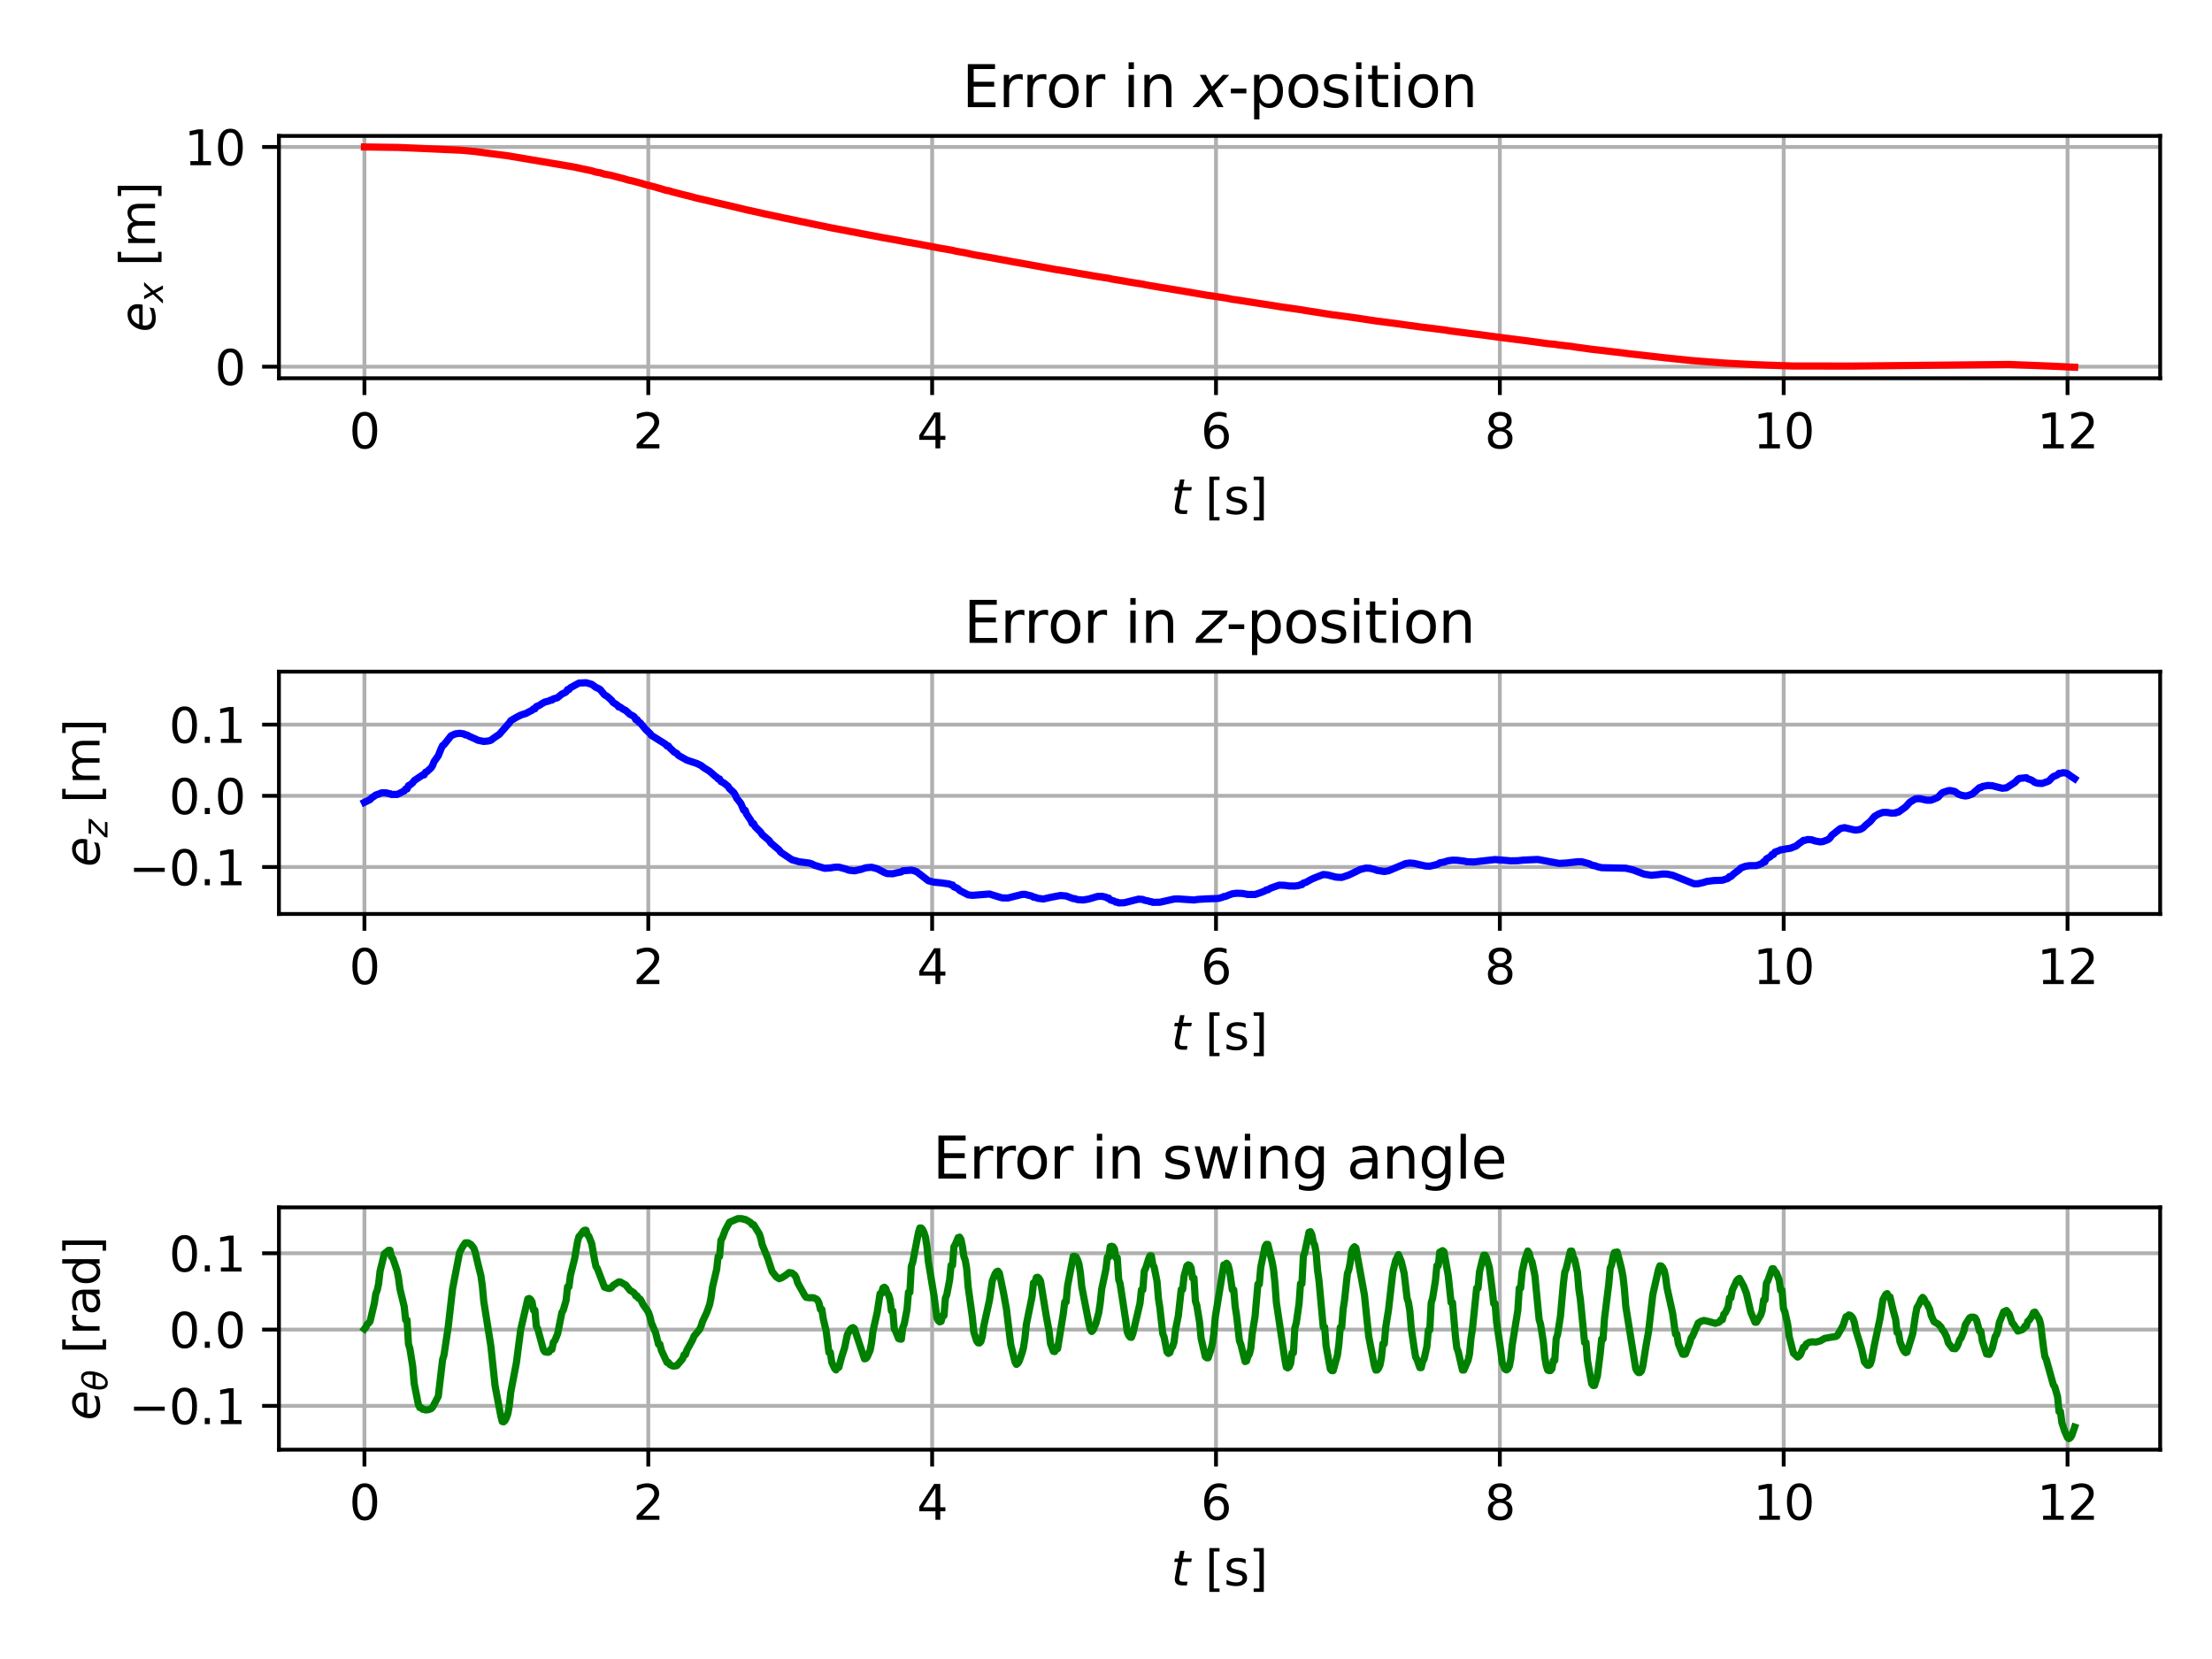 <?xml version="1.0" encoding="utf-8" standalone="no"?>
<!DOCTYPE svg PUBLIC "-//W3C//DTD SVG 1.1//EN"
  "http://www.w3.org/Graphics/SVG/1.1/DTD/svg11.dtd">
<svg xmlns:xlink="http://www.w3.org/1999/xlink" width="460.8pt" height="345.6pt" viewBox="0 0 460.8 345.6" xmlns="http://www.w3.org/2000/svg" version="1.1">
 <defs>
  <style type="text/css">*{stroke-linejoin: round; stroke-linecap: butt}</style>
 </defs>
 <g id="figure_1">
  <g id="patch_1">
   <path d="M 0 345.6 
L 460.8 345.6 
L 460.8 0 
L 0 0 
z
" style="fill: #ffffff"/>
  </g>
  <g id="axes_1">
   <g id="patch_2">
    <path d="M 58.106 78.797 
L 450 78.797 
L 450 28.32 
L 58.106 28.32 
z
" style="fill: #ffffff"/>
   </g>
   <g id="matplotlib.axis_1">
    <g id="xtick_1">
     <g id="line2d_1">
      <path d="M 75.919 78.797 
L 75.919 28.32 
" clip-path="url(#p6d99738587)" style="fill: none; stroke: #b0b0b0; stroke-width: 0.8; stroke-linecap: square"/>
     </g>
     <g id="line2d_2">
      <defs>
       <path id="m05a180c407" d="M 0 0 
L 0 3.5 
" style="stroke: #000000; stroke-width: 0.8"/>
      </defs>
      <g>
       <use xlink:href="#m05a180c407" x="75.919" y="78.797" style="stroke: #000000; stroke-width: 0.8"/>
      </g>
     </g>
     <g id="text_1">
      <!-- 0 -->
      <g transform="translate(72.738 93.396)scale(0.1 -0.1)">
       <defs>
        <path id="DejaVuSans-30" d="M 2034 4250 
Q 1547 4250 1301 3770 
Q 1056 3291 1056 2328 
Q 1056 1369 1301 889 
Q 1547 409 2034 409 
Q 2525 409 2770 889 
Q 3016 1369 3016 2328 
Q 3016 3291 2770 3770 
Q 2525 4250 2034 4250 
z
M 2034 4750 
Q 2819 4750 3233 4129 
Q 3647 3509 3647 2328 
Q 3647 1150 3233 529 
Q 2819 -91 2034 -91 
Q 1250 -91 836 529 
Q 422 1150 422 2328 
Q 422 3509 836 4129 
Q 1250 4750 2034 4750 
z
" transform="scale(0.016)"/>
       </defs>
       <use xlink:href="#DejaVuSans-30"/>
      </g>
     </g>
    </g>
    <g id="xtick_2">
     <g id="line2d_3">
      <path d="M 135.051 78.797 
L 135.051 28.32 
" clip-path="url(#p6d99738587)" style="fill: none; stroke: #b0b0b0; stroke-width: 0.8; stroke-linecap: square"/>
     </g>
     <g id="line2d_4">
      <g>
       <use xlink:href="#m05a180c407" x="135.051" y="78.797" style="stroke: #000000; stroke-width: 0.8"/>
      </g>
     </g>
     <g id="text_2">
      <!-- 2 -->
      <g transform="translate(131.87 93.396)scale(0.1 -0.1)">
       <defs>
        <path id="DejaVuSans-32" d="M 1228 531 
L 3431 531 
L 3431 0 
L 469 0 
L 469 531 
Q 828 903 1448 1529 
Q 2069 2156 2228 2338 
Q 2531 2678 2651 2914 
Q 2772 3150 2772 3378 
Q 2772 3750 2511 3984 
Q 2250 4219 1831 4219 
Q 1534 4219 1204 4116 
Q 875 4013 500 3803 
L 500 4441 
Q 881 4594 1212 4672 
Q 1544 4750 1819 4750 
Q 2544 4750 2975 4387 
Q 3406 4025 3406 3419 
Q 3406 3131 3298 2873 
Q 3191 2616 2906 2266 
Q 2828 2175 2409 1742 
Q 1991 1309 1228 531 
z
" transform="scale(0.016)"/>
       </defs>
       <use xlink:href="#DejaVuSans-32"/>
      </g>
     </g>
    </g>
    <g id="xtick_3">
     <g id="line2d_5">
      <path d="M 194.182 78.797 
L 194.182 28.32 
" clip-path="url(#p6d99738587)" style="fill: none; stroke: #b0b0b0; stroke-width: 0.8; stroke-linecap: square"/>
     </g>
     <g id="line2d_6">
      <g>
       <use xlink:href="#m05a180c407" x="194.182" y="78.797" style="stroke: #000000; stroke-width: 0.8"/>
      </g>
     </g>
     <g id="text_3">
      <!-- 4 -->
      <g transform="translate(191.001 93.396)scale(0.1 -0.1)">
       <defs>
        <path id="DejaVuSans-34" d="M 2419 4116 
L 825 1625 
L 2419 1625 
L 2419 4116 
z
M 2253 4666 
L 3047 4666 
L 3047 1625 
L 3713 1625 
L 3713 1100 
L 3047 1100 
L 3047 0 
L 2419 0 
L 2419 1100 
L 313 1100 
L 313 1709 
L 2253 4666 
z
" transform="scale(0.016)"/>
       </defs>
       <use xlink:href="#DejaVuSans-34"/>
      </g>
     </g>
    </g>
    <g id="xtick_4">
     <g id="line2d_7">
      <path d="M 253.314 78.797 
L 253.314 28.32 
" clip-path="url(#p6d99738587)" style="fill: none; stroke: #b0b0b0; stroke-width: 0.8; stroke-linecap: square"/>
     </g>
     <g id="line2d_8">
      <g>
       <use xlink:href="#m05a180c407" x="253.314" y="78.797" style="stroke: #000000; stroke-width: 0.8"/>
      </g>
     </g>
     <g id="text_4">
      <!-- 6 -->
      <g transform="translate(250.133 93.396)scale(0.1 -0.1)">
       <defs>
        <path id="DejaVuSans-36" d="M 2113 2584 
Q 1688 2584 1439 2293 
Q 1191 2003 1191 1497 
Q 1191 994 1439 701 
Q 1688 409 2113 409 
Q 2538 409 2786 701 
Q 3034 994 3034 1497 
Q 3034 2003 2786 2293 
Q 2538 2584 2113 2584 
z
M 3366 4563 
L 3366 3988 
Q 3128 4100 2886 4159 
Q 2644 4219 2406 4219 
Q 1781 4219 1451 3797 
Q 1122 3375 1075 2522 
Q 1259 2794 1537 2939 
Q 1816 3084 2150 3084 
Q 2853 3084 3261 2657 
Q 3669 2231 3669 1497 
Q 3669 778 3244 343 
Q 2819 -91 2113 -91 
Q 1303 -91 875 529 
Q 447 1150 447 2328 
Q 447 3434 972 4092 
Q 1497 4750 2381 4750 
Q 2619 4750 2861 4703 
Q 3103 4656 3366 4563 
z
" transform="scale(0.016)"/>
       </defs>
       <use xlink:href="#DejaVuSans-36"/>
      </g>
     </g>
    </g>
    <g id="xtick_5">
     <g id="line2d_9">
      <path d="M 312.445 78.797 
L 312.445 28.32 
" clip-path="url(#p6d99738587)" style="fill: none; stroke: #b0b0b0; stroke-width: 0.8; stroke-linecap: square"/>
     </g>
     <g id="line2d_10">
      <g>
       <use xlink:href="#m05a180c407" x="312.445" y="78.797" style="stroke: #000000; stroke-width: 0.8"/>
      </g>
     </g>
     <g id="text_5">
      <!-- 8 -->
      <g transform="translate(309.264 93.396)scale(0.1 -0.1)">
       <defs>
        <path id="DejaVuSans-38" d="M 2034 2216 
Q 1584 2216 1326 1975 
Q 1069 1734 1069 1313 
Q 1069 891 1326 650 
Q 1584 409 2034 409 
Q 2484 409 2743 651 
Q 3003 894 3003 1313 
Q 3003 1734 2745 1975 
Q 2488 2216 2034 2216 
z
M 1403 2484 
Q 997 2584 770 2862 
Q 544 3141 544 3541 
Q 544 4100 942 4425 
Q 1341 4750 2034 4750 
Q 2731 4750 3128 4425 
Q 3525 4100 3525 3541 
Q 3525 3141 3298 2862 
Q 3072 2584 2669 2484 
Q 3125 2378 3379 2068 
Q 3634 1759 3634 1313 
Q 3634 634 3220 271 
Q 2806 -91 2034 -91 
Q 1263 -91 848 271 
Q 434 634 434 1313 
Q 434 1759 690 2068 
Q 947 2378 1403 2484 
z
M 1172 3481 
Q 1172 3119 1398 2916 
Q 1625 2713 2034 2713 
Q 2441 2713 2670 2916 
Q 2900 3119 2900 3481 
Q 2900 3844 2670 4047 
Q 2441 4250 2034 4250 
Q 1625 4250 1398 4047 
Q 1172 3844 1172 3481 
z
" transform="scale(0.016)"/>
       </defs>
       <use xlink:href="#DejaVuSans-38"/>
      </g>
     </g>
    </g>
    <g id="xtick_6">
     <g id="line2d_11">
      <path d="M 371.577 78.797 
L 371.577 28.32 
" clip-path="url(#p6d99738587)" style="fill: none; stroke: #b0b0b0; stroke-width: 0.8; stroke-linecap: square"/>
     </g>
     <g id="line2d_12">
      <g>
       <use xlink:href="#m05a180c407" x="371.577" y="78.797" style="stroke: #000000; stroke-width: 0.8"/>
      </g>
     </g>
     <g id="text_6">
      <!-- 10 -->
      <g transform="translate(365.214 93.396)scale(0.1 -0.1)">
       <defs>
        <path id="DejaVuSans-31" d="M 794 531 
L 1825 531 
L 1825 4091 
L 703 3866 
L 703 4441 
L 1819 4666 
L 2450 4666 
L 2450 531 
L 3481 531 
L 3481 0 
L 794 0 
L 794 531 
z
" transform="scale(0.016)"/>
       </defs>
       <use xlink:href="#DejaVuSans-31"/>
       <use xlink:href="#DejaVuSans-30" x="63.623"/>
      </g>
     </g>
    </g>
    <g id="xtick_7">
     <g id="line2d_13">
      <path d="M 430.708 78.797 
L 430.708 28.32 
" clip-path="url(#p6d99738587)" style="fill: none; stroke: #b0b0b0; stroke-width: 0.8; stroke-linecap: square"/>
     </g>
     <g id="line2d_14">
      <g>
       <use xlink:href="#m05a180c407" x="430.708" y="78.797" style="stroke: #000000; stroke-width: 0.8"/>
      </g>
     </g>
     <g id="text_7">
      <!-- 12 -->
      <g transform="translate(424.346 93.396)scale(0.1 -0.1)">
       <use xlink:href="#DejaVuSans-31"/>
       <use xlink:href="#DejaVuSans-32" x="63.623"/>
      </g>
     </g>
    </g>
    <g id="text_8">
     <!-- $t$ [s] -->
     <g transform="translate(243.953 107.074)scale(0.1 -0.1)">
      <defs>
       <path id="DejaVuSans-Oblique-74" d="M 2706 3500 
L 2619 3053 
L 1472 3053 
L 1100 1153 
Q 1081 1047 1072 975 
Q 1063 903 1063 863 
Q 1063 663 1183 572 
Q 1303 481 1569 481 
L 2150 481 
L 2053 0 
L 1503 0 
Q 991 0 739 200 
Q 488 400 488 806 
Q 488 878 497 964 
Q 506 1050 525 1153 
L 897 3053 
L 409 3053 
L 500 3500 
L 978 3500 
L 1172 4494 
L 1747 4494 
L 1556 3500 
L 2706 3500 
z
" transform="scale(0.016)"/>
       <path id="DejaVuSans-20" transform="scale(0.016)"/>
       <path id="DejaVuSans-5b" d="M 550 4863 
L 1875 4863 
L 1875 4416 
L 1125 4416 
L 1125 -397 
L 1875 -397 
L 1875 -844 
L 550 -844 
L 550 4863 
z
" transform="scale(0.016)"/>
       <path id="DejaVuSans-73" d="M 2834 3397 
L 2834 2853 
Q 2591 2978 2328 3040 
Q 2066 3103 1784 3103 
Q 1356 3103 1142 2972 
Q 928 2841 928 2578 
Q 928 2378 1081 2264 
Q 1234 2150 1697 2047 
L 1894 2003 
Q 2506 1872 2764 1633 
Q 3022 1394 3022 966 
Q 3022 478 2636 193 
Q 2250 -91 1575 -91 
Q 1294 -91 989 -36 
Q 684 19 347 128 
L 347 722 
Q 666 556 975 473 
Q 1284 391 1588 391 
Q 1994 391 2212 530 
Q 2431 669 2431 922 
Q 2431 1156 2273 1281 
Q 2116 1406 1581 1522 
L 1381 1569 
Q 847 1681 609 1914 
Q 372 2147 372 2553 
Q 372 3047 722 3315 
Q 1072 3584 1716 3584 
Q 2034 3584 2315 3537 
Q 2597 3491 2834 3397 
z
" transform="scale(0.016)"/>
       <path id="DejaVuSans-5d" d="M 1947 4863 
L 1947 -844 
L 622 -844 
L 622 -397 
L 1369 -397 
L 1369 4416 
L 622 4416 
L 622 4863 
L 1947 4863 
z
" transform="scale(0.016)"/>
      </defs>
      <use xlink:href="#DejaVuSans-Oblique-74" transform="translate(0 0.016)"/>
      <use xlink:href="#DejaVuSans-20" transform="translate(39.209 0.016)"/>
      <use xlink:href="#DejaVuSans-5b" transform="translate(70.996 0.016)"/>
      <use xlink:href="#DejaVuSans-73" transform="translate(110.01 0.016)"/>
      <use xlink:href="#DejaVuSans-5d" transform="translate(162.109 0.016)"/>
     </g>
    </g>
   </g>
   <g id="matplotlib.axis_2">
    <g id="ytick_1">
     <g id="line2d_15">
      <path d="M 58.106 76.39 
L 450 76.39 
" clip-path="url(#p6d99738587)" style="fill: none; stroke: #b0b0b0; stroke-width: 0.8; stroke-linecap: square"/>
     </g>
     <g id="line2d_16">
      <defs>
       <path id="m426e2a322c" d="M 0 0 
L -3.5 0 
" style="stroke: #000000; stroke-width: 0.8"/>
      </defs>
      <g>
       <use xlink:href="#m426e2a322c" x="58.106" y="76.39" style="stroke: #000000; stroke-width: 0.8"/>
      </g>
     </g>
     <g id="text_9">
      <!-- 0 -->
      <g transform="translate(44.743 80.19)scale(0.1 -0.1)">
       <use xlink:href="#DejaVuSans-30"/>
      </g>
     </g>
    </g>
    <g id="ytick_2">
     <g id="line2d_17">
      <path d="M 58.106 30.614 
L 450 30.614 
" clip-path="url(#p6d99738587)" style="fill: none; stroke: #b0b0b0; stroke-width: 0.8; stroke-linecap: square"/>
     </g>
     <g id="line2d_18">
      <g>
       <use xlink:href="#m426e2a322c" x="58.106" y="30.614" style="stroke: #000000; stroke-width: 0.8"/>
      </g>
     </g>
     <g id="text_10">
      <!-- 10 -->
      <g transform="translate(38.381 34.414)scale(0.1 -0.1)">
       <use xlink:href="#DejaVuSans-31"/>
       <use xlink:href="#DejaVuSans-30" x="63.623"/>
      </g>
     </g>
    </g>
    <g id="text_11">
     <!-- $e_x$ [m] -->
     <g transform="translate(32.301 69.209)rotate(-90)scale(0.1 -0.1)">
      <defs>
       <path id="DejaVuSans-Oblique-65" d="M 3078 2063 
Q 3088 2113 3092 2166 
Q 3097 2219 3097 2272 
Q 3097 2653 2873 2875 
Q 2650 3097 2266 3097 
Q 1838 3097 1509 2826 
Q 1181 2556 1013 2059 
L 3078 2063 
z
M 3578 1613 
L 903 1613 
Q 884 1494 878 1425 
Q 872 1356 872 1306 
Q 872 872 1139 634 
Q 1406 397 1894 397 
Q 2269 397 2603 481 
Q 2938 566 3225 728 
L 3116 159 
Q 2806 34 2476 -28 
Q 2147 -91 1806 -91 
Q 1078 -91 686 257 
Q 294 606 294 1247 
Q 294 1794 489 2264 
Q 684 2734 1063 3103 
Q 1306 3334 1642 3459 
Q 1978 3584 2356 3584 
Q 2950 3584 3301 3228 
Q 3653 2872 3653 2272 
Q 3653 2128 3634 1964 
Q 3616 1800 3578 1613 
z
" transform="scale(0.016)"/>
       <path id="DejaVuSans-Oblique-78" d="M 3841 3500 
L 2234 1784 
L 3219 0 
L 2559 0 
L 1819 1388 
L 531 0 
L -166 0 
L 1556 1844 
L 641 3500 
L 1300 3500 
L 1972 2234 
L 3144 3500 
L 3841 3500 
z
" transform="scale(0.016)"/>
       <path id="DejaVuSans-6d" d="M 3328 2828 
Q 3544 3216 3844 3400 
Q 4144 3584 4550 3584 
Q 5097 3584 5394 3201 
Q 5691 2819 5691 2113 
L 5691 0 
L 5113 0 
L 5113 2094 
Q 5113 2597 4934 2840 
Q 4756 3084 4391 3084 
Q 3944 3084 3684 2787 
Q 3425 2491 3425 1978 
L 3425 0 
L 2847 0 
L 2847 2094 
Q 2847 2600 2669 2842 
Q 2491 3084 2119 3084 
Q 1678 3084 1418 2786 
Q 1159 2488 1159 1978 
L 1159 0 
L 581 0 
L 581 3500 
L 1159 3500 
L 1159 2956 
Q 1356 3278 1631 3431 
Q 1906 3584 2284 3584 
Q 2666 3584 2933 3390 
Q 3200 3197 3328 2828 
z
" transform="scale(0.016)"/>
      </defs>
      <use xlink:href="#DejaVuSans-Oblique-65" transform="translate(0 0.016)"/>
      <use xlink:href="#DejaVuSans-Oblique-78" transform="translate(61.523 -16.391)scale(0.7)"/>
      <use xlink:href="#DejaVuSans-20" transform="translate(105.684 0.016)"/>
      <use xlink:href="#DejaVuSans-5b" transform="translate(137.471 0.016)"/>
      <use xlink:href="#DejaVuSans-6d" transform="translate(176.484 0.016)"/>
      <use xlink:href="#DejaVuSans-5d" transform="translate(273.896 0.016)"/>
     </g>
    </g>
   </g>
   <g id="line2d_19">
    <path d="M 75.919 30.614 
L 83.021 30.715 
L 88.939 30.97 
L 96.041 31.295 
L 99 31.567 
L 101.071 31.845 
L 105.806 32.455 
L 119.713 34.813 
L 120.897 35.079 
L 123.264 35.575 
L 124.152 35.852 
L 125.039 35.993 
L 125.927 36.279 
L 127.111 36.482 
L 130.07 37.254 
L 130.957 37.529 
L 131.845 37.715 
L 133.62 38.188 
L 134.212 38.38 
L 136.579 38.995 
L 138.947 39.704 
L 139.243 39.704 
L 140.13 39.99 
L 141.61 40.365 
L 144.273 41.034 
L 144.865 41.212 
L 148.12 41.957 
L 149.007 42.179 
L 151.671 42.783 
L 152.558 43.002 
L 154.63 43.493 
L 155.517 43.71 
L 158.476 44.356 
L 159.364 44.568 
L 162.323 45.188 
L 163.211 45.389 
L 165.874 45.933 
L 166.762 46.129 
L 169.129 46.615 
L 170.017 46.809 
L 172.384 47.293 
L 173.271 47.484 
L 176.23 48.038 
L 177.118 48.22 
L 179.781 48.718 
L 180.669 48.895 
L 183.036 49.333 
L 183.924 49.51 
L 187.179 50.087 
L 188.363 50.323 
L 191.322 50.837 
L 192.209 51.015 
L 194.872 51.513 
L 195.76 51.691 
L 198.423 52.146 
L 199.015 52.299 
L 201.382 52.725 
L 202.862 53.064 
L 206.413 53.67 
L 207.3 53.843 
L 209.963 54.329 
L 210.851 54.505 
L 213.514 54.971 
L 214.402 55.136 
L 217.065 55.619 
L 220.024 56.165 
L 220.616 56.246 
L 223.279 56.689 
L 224.167 56.853 
L 227.126 57.353 
L 228.014 57.515 
L 230.973 57.975 
L 231.564 58.118 
L 234.523 58.617 
L 235.411 58.781 
L 238.074 59.196 
L 238.666 59.334 
L 241.625 59.843 
L 244.288 60.283 
L 246.951 60.724 
L 251.39 61.495 
L 251.982 61.571 
L 255.237 62.059 
L 256.716 62.351 
L 257.308 62.43 
L 261.746 63.121 
L 262.93 63.302 
L 265.593 63.718 
L 266.481 63.872 
L 271.215 64.547 
L 271.807 64.667 
L 274.766 65.121 
L 277.429 65.555 
L 278.317 65.656 
L 282.164 66.183 
L 286.602 66.855 
L 291.337 67.469 
L 292.816 67.684 
L 295.775 68.094 
L 296.663 68.201 
L 300.806 68.718 
L 302.285 68.964 
L 302.877 69.03 
L 305.54 69.377 
L 309.091 69.823 
L 310.57 70.029 
L 313.825 70.458 
L 318.264 71.019 
L 322.407 71.59 
L 323.886 71.724 
L 324.478 71.826 
L 327.437 72.164 
L 328.029 72.273 
L 331.58 72.762 
L 334.539 73.099 
L 338.385 73.562 
L 339.569 73.713 
L 346.967 74.546 
L 348.446 74.703 
L 352.293 75.104 
L 354.66 75.287 
L 359.099 75.628 
L 362.354 75.801 
L 365.313 75.952 
L 368.863 76.088 
L 373.598 76.247 
L 386.026 76.257 
L 418.575 75.924 
L 426.564 76.241 
L 432.187 76.503 
L 432.187 76.503 
" clip-path="url(#p6d99738587)" style="fill: none; stroke: #ff0000; stroke-width: 1.5; stroke-linecap: square"/>
   </g>
   <g id="patch_3">
    <path d="M 58.106 78.797 
L 58.106 28.32 
" style="fill: none; stroke: #000000; stroke-width: 0.8; stroke-linejoin: miter; stroke-linecap: square"/>
   </g>
   <g id="patch_4">
    <path d="M 450 78.797 
L 450 28.32 
" style="fill: none; stroke: #000000; stroke-width: 0.8; stroke-linejoin: miter; stroke-linecap: square"/>
   </g>
   <g id="patch_5">
    <path d="M 58.106 78.797 
L 450 78.797 
" style="fill: none; stroke: #000000; stroke-width: 0.8; stroke-linejoin: miter; stroke-linecap: square"/>
   </g>
   <g id="patch_6">
    <path d="M 58.106 28.32 
L 450 28.32 
" style="fill: none; stroke: #000000; stroke-width: 0.8; stroke-linejoin: miter; stroke-linecap: square"/>
   </g>
   <g id="text_12">
    <!-- Error in $x$-position -->
    <g transform="translate(200.413 22.32)scale(0.12 -0.12)">
     <defs>
      <path id="DejaVuSans-45" d="M 628 4666 
L 3578 4666 
L 3578 4134 
L 1259 4134 
L 1259 2753 
L 3481 2753 
L 3481 2222 
L 1259 2222 
L 1259 531 
L 3634 531 
L 3634 0 
L 628 0 
L 628 4666 
z
" transform="scale(0.016)"/>
      <path id="DejaVuSans-72" d="M 2631 2963 
Q 2534 3019 2420 3045 
Q 2306 3072 2169 3072 
Q 1681 3072 1420 2755 
Q 1159 2438 1159 1844 
L 1159 0 
L 581 0 
L 581 3500 
L 1159 3500 
L 1159 2956 
Q 1341 3275 1631 3429 
Q 1922 3584 2338 3584 
Q 2397 3584 2469 3576 
Q 2541 3569 2628 3553 
L 2631 2963 
z
" transform="scale(0.016)"/>
      <path id="DejaVuSans-6f" d="M 1959 3097 
Q 1497 3097 1228 2736 
Q 959 2375 959 1747 
Q 959 1119 1226 758 
Q 1494 397 1959 397 
Q 2419 397 2687 759 
Q 2956 1122 2956 1747 
Q 2956 2369 2687 2733 
Q 2419 3097 1959 3097 
z
M 1959 3584 
Q 2709 3584 3137 3096 
Q 3566 2609 3566 1747 
Q 3566 888 3137 398 
Q 2709 -91 1959 -91 
Q 1206 -91 779 398 
Q 353 888 353 1747 
Q 353 2609 779 3096 
Q 1206 3584 1959 3584 
z
" transform="scale(0.016)"/>
      <path id="DejaVuSans-69" d="M 603 3500 
L 1178 3500 
L 1178 0 
L 603 0 
L 603 3500 
z
M 603 4863 
L 1178 4863 
L 1178 4134 
L 603 4134 
L 603 4863 
z
" transform="scale(0.016)"/>
      <path id="DejaVuSans-6e" d="M 3513 2113 
L 3513 0 
L 2938 0 
L 2938 2094 
Q 2938 2591 2744 2837 
Q 2550 3084 2163 3084 
Q 1697 3084 1428 2787 
Q 1159 2491 1159 1978 
L 1159 0 
L 581 0 
L 581 3500 
L 1159 3500 
L 1159 2956 
Q 1366 3272 1645 3428 
Q 1925 3584 2291 3584 
Q 2894 3584 3203 3211 
Q 3513 2838 3513 2113 
z
" transform="scale(0.016)"/>
      <path id="DejaVuSans-2d" d="M 313 2009 
L 1997 2009 
L 1997 1497 
L 313 1497 
L 313 2009 
z
" transform="scale(0.016)"/>
      <path id="DejaVuSans-70" d="M 1159 525 
L 1159 -1331 
L 581 -1331 
L 581 3500 
L 1159 3500 
L 1159 2969 
Q 1341 3281 1617 3432 
Q 1894 3584 2278 3584 
Q 2916 3584 3314 3078 
Q 3713 2572 3713 1747 
Q 3713 922 3314 415 
Q 2916 -91 2278 -91 
Q 1894 -91 1617 61 
Q 1341 213 1159 525 
z
M 3116 1747 
Q 3116 2381 2855 2742 
Q 2594 3103 2138 3103 
Q 1681 3103 1420 2742 
Q 1159 2381 1159 1747 
Q 1159 1113 1420 752 
Q 1681 391 2138 391 
Q 2594 391 2855 752 
Q 3116 1113 3116 1747 
z
" transform="scale(0.016)"/>
      <path id="DejaVuSans-74" d="M 1172 4494 
L 1172 3500 
L 2356 3500 
L 2356 3053 
L 1172 3053 
L 1172 1153 
Q 1172 725 1289 603 
Q 1406 481 1766 481 
L 2356 481 
L 2356 0 
L 1766 0 
Q 1100 0 847 248 
Q 594 497 594 1153 
L 594 3053 
L 172 3053 
L 172 3500 
L 594 3500 
L 594 4494 
L 1172 4494 
z
" transform="scale(0.016)"/>
     </defs>
     <use xlink:href="#DejaVuSans-45" transform="translate(0 0.016)"/>
     <use xlink:href="#DejaVuSans-72" transform="translate(63.184 0.016)"/>
     <use xlink:href="#DejaVuSans-72" transform="translate(104.297 0.016)"/>
     <use xlink:href="#DejaVuSans-6f" transform="translate(145.41 0.016)"/>
     <use xlink:href="#DejaVuSans-72" transform="translate(206.592 0.016)"/>
     <use xlink:href="#DejaVuSans-20" transform="translate(247.705 0.016)"/>
     <use xlink:href="#DejaVuSans-69" transform="translate(279.492 0.016)"/>
     <use xlink:href="#DejaVuSans-6e" transform="translate(307.275 0.016)"/>
     <use xlink:href="#DejaVuSans-20" transform="translate(370.654 0.016)"/>
     <use xlink:href="#DejaVuSans-Oblique-78" transform="translate(402.441 0.016)"/>
     <use xlink:href="#DejaVuSans-2d" transform="translate(461.621 0.016)"/>
     <use xlink:href="#DejaVuSans-70" transform="translate(497.705 0.016)"/>
     <use xlink:href="#DejaVuSans-6f" transform="translate(561.182 0.016)"/>
     <use xlink:href="#DejaVuSans-73" transform="translate(622.363 0.016)"/>
     <use xlink:href="#DejaVuSans-69" transform="translate(674.463 0.016)"/>
     <use xlink:href="#DejaVuSans-74" transform="translate(702.246 0.016)"/>
     <use xlink:href="#DejaVuSans-69" transform="translate(741.455 0.016)"/>
     <use xlink:href="#DejaVuSans-6f" transform="translate(769.238 0.016)"/>
     <use xlink:href="#DejaVuSans-6e" transform="translate(830.42 0.016)"/>
    </g>
   </g>
  </g>
  <g id="axes_2">
   <g id="patch_7">
    <path d="M 58.106 190.398 
L 450 190.398 
L 450 139.92 
L 58.106 139.92 
z
" style="fill: #ffffff"/>
   </g>
   <g id="matplotlib.axis_3">
    <g id="xtick_8">
     <g id="line2d_20">
      <path d="M 75.919 190.398 
L 75.919 139.92 
" clip-path="url(#pf10d5d72bc)" style="fill: none; stroke: #b0b0b0; stroke-width: 0.8; stroke-linecap: square"/>
     </g>
     <g id="line2d_21">
      <g>
       <use xlink:href="#m05a180c407" x="75.919" y="190.398" style="stroke: #000000; stroke-width: 0.8"/>
      </g>
     </g>
     <g id="text_13">
      <!-- 0 -->
      <g transform="translate(72.738 204.996)scale(0.1 -0.1)">
       <use xlink:href="#DejaVuSans-30"/>
      </g>
     </g>
    </g>
    <g id="xtick_9">
     <g id="line2d_22">
      <path d="M 135.051 190.398 
L 135.051 139.92 
" clip-path="url(#pf10d5d72bc)" style="fill: none; stroke: #b0b0b0; stroke-width: 0.8; stroke-linecap: square"/>
     </g>
     <g id="line2d_23">
      <g>
       <use xlink:href="#m05a180c407" x="135.051" y="190.398" style="stroke: #000000; stroke-width: 0.8"/>
      </g>
     </g>
     <g id="text_14">
      <!-- 2 -->
      <g transform="translate(131.87 204.996)scale(0.1 -0.1)">
       <use xlink:href="#DejaVuSans-32"/>
      </g>
     </g>
    </g>
    <g id="xtick_10">
     <g id="line2d_24">
      <path d="M 194.182 190.398 
L 194.182 139.92 
" clip-path="url(#pf10d5d72bc)" style="fill: none; stroke: #b0b0b0; stroke-width: 0.8; stroke-linecap: square"/>
     </g>
     <g id="line2d_25">
      <g>
       <use xlink:href="#m05a180c407" x="194.182" y="190.398" style="stroke: #000000; stroke-width: 0.8"/>
      </g>
     </g>
     <g id="text_15">
      <!-- 4 -->
      <g transform="translate(191.001 204.996)scale(0.1 -0.1)">
       <use xlink:href="#DejaVuSans-34"/>
      </g>
     </g>
    </g>
    <g id="xtick_11">
     <g id="line2d_26">
      <path d="M 253.314 190.398 
L 253.314 139.92 
" clip-path="url(#pf10d5d72bc)" style="fill: none; stroke: #b0b0b0; stroke-width: 0.8; stroke-linecap: square"/>
     </g>
     <g id="line2d_27">
      <g>
       <use xlink:href="#m05a180c407" x="253.314" y="190.398" style="stroke: #000000; stroke-width: 0.8"/>
      </g>
     </g>
     <g id="text_16">
      <!-- 6 -->
      <g transform="translate(250.133 204.996)scale(0.1 -0.1)">
       <use xlink:href="#DejaVuSans-36"/>
      </g>
     </g>
    </g>
    <g id="xtick_12">
     <g id="line2d_28">
      <path d="M 312.445 190.398 
L 312.445 139.92 
" clip-path="url(#pf10d5d72bc)" style="fill: none; stroke: #b0b0b0; stroke-width: 0.8; stroke-linecap: square"/>
     </g>
     <g id="line2d_29">
      <g>
       <use xlink:href="#m05a180c407" x="312.445" y="190.398" style="stroke: #000000; stroke-width: 0.8"/>
      </g>
     </g>
     <g id="text_17">
      <!-- 8 -->
      <g transform="translate(309.264 204.996)scale(0.1 -0.1)">
       <use xlink:href="#DejaVuSans-38"/>
      </g>
     </g>
    </g>
    <g id="xtick_13">
     <g id="line2d_30">
      <path d="M 371.577 190.398 
L 371.577 139.92 
" clip-path="url(#pf10d5d72bc)" style="fill: none; stroke: #b0b0b0; stroke-width: 0.8; stroke-linecap: square"/>
     </g>
     <g id="line2d_31">
      <g>
       <use xlink:href="#m05a180c407" x="371.577" y="190.398" style="stroke: #000000; stroke-width: 0.8"/>
      </g>
     </g>
     <g id="text_18">
      <!-- 10 -->
      <g transform="translate(365.214 204.996)scale(0.1 -0.1)">
       <use xlink:href="#DejaVuSans-31"/>
       <use xlink:href="#DejaVuSans-30" x="63.623"/>
      </g>
     </g>
    </g>
    <g id="xtick_14">
     <g id="line2d_32">
      <path d="M 430.708 190.398 
L 430.708 139.92 
" clip-path="url(#pf10d5d72bc)" style="fill: none; stroke: #b0b0b0; stroke-width: 0.8; stroke-linecap: square"/>
     </g>
     <g id="line2d_33">
      <g>
       <use xlink:href="#m05a180c407" x="430.708" y="190.398" style="stroke: #000000; stroke-width: 0.8"/>
      </g>
     </g>
     <g id="text_19">
      <!-- 12 -->
      <g transform="translate(424.346 204.996)scale(0.1 -0.1)">
       <use xlink:href="#DejaVuSans-31"/>
       <use xlink:href="#DejaVuSans-32" x="63.623"/>
      </g>
     </g>
    </g>
    <g id="text_20">
     <!-- $t$ [s] -->
     <g transform="translate(243.953 218.674)scale(0.1 -0.1)">
      <use xlink:href="#DejaVuSans-Oblique-74" transform="translate(0 0.016)"/>
      <use xlink:href="#DejaVuSans-20" transform="translate(39.209 0.016)"/>
      <use xlink:href="#DejaVuSans-5b" transform="translate(70.996 0.016)"/>
      <use xlink:href="#DejaVuSans-73" transform="translate(110.01 0.016)"/>
      <use xlink:href="#DejaVuSans-5d" transform="translate(162.109 0.016)"/>
     </g>
    </g>
   </g>
   <g id="matplotlib.axis_4">
    <g id="ytick_3">
     <g id="line2d_34">
      <path d="M 58.106 180.618 
L 450 180.618 
" clip-path="url(#pf10d5d72bc)" style="fill: none; stroke: #b0b0b0; stroke-width: 0.8; stroke-linecap: square"/>
     </g>
     <g id="line2d_35">
      <g>
       <use xlink:href="#m426e2a322c" x="58.106" y="180.618" style="stroke: #000000; stroke-width: 0.8"/>
      </g>
     </g>
     <g id="text_21">
      <!-- −0.1 -->
      <g transform="translate(26.823 184.417)scale(0.1 -0.1)">
       <defs>
        <path id="DejaVuSans-2212" d="M 678 2272 
L 4684 2272 
L 4684 1741 
L 678 1741 
L 678 2272 
z
" transform="scale(0.016)"/>
        <path id="DejaVuSans-2e" d="M 684 794 
L 1344 794 
L 1344 0 
L 684 0 
L 684 794 
z
" transform="scale(0.016)"/>
       </defs>
       <use xlink:href="#DejaVuSans-2212"/>
       <use xlink:href="#DejaVuSans-30" x="83.789"/>
       <use xlink:href="#DejaVuSans-2e" x="147.412"/>
       <use xlink:href="#DejaVuSans-31" x="179.199"/>
      </g>
     </g>
    </g>
    <g id="ytick_4">
     <g id="line2d_36">
      <path d="M 58.106 165.786 
L 450 165.786 
" clip-path="url(#pf10d5d72bc)" style="fill: none; stroke: #b0b0b0; stroke-width: 0.8; stroke-linecap: square"/>
     </g>
     <g id="line2d_37">
      <g>
       <use xlink:href="#m426e2a322c" x="58.106" y="165.786" style="stroke: #000000; stroke-width: 0.8"/>
      </g>
     </g>
     <g id="text_22">
      <!-- 0.0 -->
      <g transform="translate(35.203 169.585)scale(0.1 -0.1)">
       <use xlink:href="#DejaVuSans-30"/>
       <use xlink:href="#DejaVuSans-2e" x="63.623"/>
       <use xlink:href="#DejaVuSans-30" x="95.41"/>
      </g>
     </g>
    </g>
    <g id="ytick_5">
     <g id="line2d_38">
      <path d="M 58.106 150.954 
L 450 150.954 
" clip-path="url(#pf10d5d72bc)" style="fill: none; stroke: #b0b0b0; stroke-width: 0.8; stroke-linecap: square"/>
     </g>
     <g id="line2d_39">
      <g>
       <use xlink:href="#m426e2a322c" x="58.106" y="150.954" style="stroke: #000000; stroke-width: 0.8"/>
      </g>
     </g>
     <g id="text_23">
      <!-- 0.1 -->
      <g transform="translate(35.203 154.754)scale(0.1 -0.1)">
       <use xlink:href="#DejaVuSans-30"/>
       <use xlink:href="#DejaVuSans-2e" x="63.623"/>
       <use xlink:href="#DejaVuSans-31" x="95.41"/>
      </g>
     </g>
    </g>
    <g id="text_24">
     <!-- $e_z$ [m] -->
     <g transform="translate(20.744 180.609)rotate(-90)scale(0.1 -0.1)">
      <defs>
       <path id="DejaVuSans-Oblique-7a" d="M 744 3500 
L 3475 3500 
L 3372 2975 
L 738 459 
L 2913 459 
L 2822 0 
L -19 0 
L 84 525 
L 2719 3041 
L 653 3041 
L 744 3500 
z
" transform="scale(0.016)"/>
      </defs>
      <use xlink:href="#DejaVuSans-Oblique-65" transform="translate(0 0.016)"/>
      <use xlink:href="#DejaVuSans-Oblique-7a" transform="translate(61.523 -16.391)scale(0.7)"/>
      <use xlink:href="#DejaVuSans-20" transform="translate(101.001 0.016)"/>
      <use xlink:href="#DejaVuSans-5b" transform="translate(132.788 0.016)"/>
      <use xlink:href="#DejaVuSans-6d" transform="translate(171.802 0.016)"/>
      <use xlink:href="#DejaVuSans-5d" transform="translate(269.214 0.016)"/>
     </g>
    </g>
   </g>
   <g id="line2d_40">
    <path d="M 75.919 167.143 
L 77.103 166.563 
L 77.399 166.232 
L 77.991 165.831 
L 78.287 165.613 
L 78.878 165.422 
L 79.47 165.174 
L 80.062 165.146 
L 80.654 165.21 
L 80.95 165.335 
L 81.246 165.335 
L 81.542 165.497 
L 82.725 165.499 
L 83.317 165.226 
L 84.205 164.77 
L 84.501 164.364 
L 84.796 164.364 
L 85.092 163.66 
L 85.388 163.538 
L 85.98 163.058 
L 86.276 162.623 
L 88.051 161.431 
L 88.347 161.431 
L 88.643 160.866 
L 88.939 160.753 
L 89.827 159.936 
L 90.123 159.436 
L 90.419 158.68 
L 91.306 157.424 
L 91.898 155.934 
L 92.194 155.328 
L 92.49 155.134 
L 93.969 153.272 
L 94.857 152.874 
L 95.745 152.755 
L 96.633 152.882 
L 96.928 153.087 
L 97.224 153.087 
L 97.816 153.411 
L 99 153.93 
L 99.592 154.217 
L 100.775 154.454 
L 101.663 154.37 
L 102.255 154.218 
L 102.847 153.762 
L 104.03 152.956 
L 105.51 151.256 
L 106.101 150.6 
L 106.397 150.132 
L 107.581 149.428 
L 108.469 148.974 
L 109.652 148.587 
L 110.244 148.247 
L 110.836 147.975 
L 111.132 147.669 
L 111.428 147.669 
L 111.724 147.193 
L 112.315 146.967 
L 112.907 146.568 
L 113.499 146.246 
L 114.387 146.015 
L 114.683 145.848 
L 114.979 145.848 
L 115.274 145.585 
L 115.866 145.433 
L 116.162 145.32 
L 117.05 144.584 
L 117.642 144.315 
L 117.938 144.127 
L 118.234 143.643 
L 118.529 143.643 
L 118.825 143.273 
L 120.601 142.296 
L 122.08 142.225 
L 122.672 142.385 
L 123.264 142.552 
L 124.152 143.201 
L 124.743 143.461 
L 125.039 143.65 
L 125.927 144.74 
L 126.519 145.09 
L 127.406 145.889 
L 127.702 146.312 
L 128.59 146.877 
L 128.886 147.285 
L 129.182 147.285 
L 129.774 147.728 
L 130.366 148.017 
L 131.253 148.834 
L 131.845 149.126 
L 132.141 149.336 
L 132.437 149.907 
L 132.733 149.907 
L 133.029 150.404 
L 133.325 150.533 
L 134.508 151.961 
L 135.396 152.778 
L 135.692 153.182 
L 138.651 155.035 
L 138.947 155.406 
L 139.243 155.406 
L 139.539 155.81 
L 140.13 156.342 
L 140.426 156.66 
L 141.018 156.969 
L 141.314 157.352 
L 143.089 158.353 
L 145.161 159.041 
L 146.048 159.472 
L 146.64 159.941 
L 147.824 160.67 
L 149.007 161.717 
L 149.303 161.901 
L 149.599 162.265 
L 149.895 162.265 
L 150.191 162.811 
L 150.783 163.094 
L 151.671 163.815 
L 151.966 164.286 
L 152.854 165.108 
L 153.15 165.575 
L 153.446 166.254 
L 154.334 167.376 
L 154.925 168.783 
L 155.221 168.783 
L 155.517 169.584 
L 156.405 170.901 
L 156.701 171.578 
L 156.997 171.578 
L 157.293 172.193 
L 158.476 173.377 
L 158.772 173.847 
L 160.252 175.117 
L 160.548 175.588 
L 162.323 177.084 
L 162.619 177.518 
L 164.986 179.106 
L 166.466 179.521 
L 168.537 179.788 
L 169.129 179.974 
L 169.721 180.266 
L 171.792 180.887 
L 172.976 180.812 
L 173.863 180.663 
L 174.751 180.639 
L 176.23 181.043 
L 176.822 181.281 
L 178.006 181.412 
L 179.485 181.078 
L 180.373 180.772 
L 181.557 180.667 
L 182.74 180.974 
L 184.22 181.758 
L 184.812 181.98 
L 185.995 182.018 
L 186.587 181.865 
L 187.771 181.627 
L 188.067 181.408 
L 189.842 181.266 
L 190.434 181.391 
L 191.026 181.645 
L 193.393 183.475 
L 194.576 183.774 
L 196.056 183.914 
L 197.831 184.164 
L 198.127 184.352 
L 198.423 184.352 
L 198.719 184.747 
L 199.311 184.985 
L 199.607 185.152 
L 199.903 185.489 
L 201.678 186.411 
L 202.566 186.517 
L 206.117 186.239 
L 208.188 186.881 
L 208.78 187.046 
L 209.963 187.066 
L 212.922 186.322 
L 213.514 186.31 
L 214.994 186.675 
L 215.29 186.898 
L 215.586 186.898 
L 216.177 187.132 
L 217.361 187.278 
L 218.841 186.937 
L 220.912 186.546 
L 222.095 186.647 
L 223.575 187.202 
L 223.871 187.202 
L 224.463 187.405 
L 225.646 187.485 
L 226.83 187.278 
L 228.605 186.751 
L 229.493 186.707 
L 230.381 186.89 
L 230.677 187.09 
L 230.973 187.09 
L 231.268 187.447 
L 232.156 187.741 
L 232.452 187.932 
L 232.748 187.932 
L 233.044 188.091 
L 234.227 188.05 
L 237.187 187.305 
L 238.074 187.368 
L 238.37 187.529 
L 239.258 187.697 
L 239.554 187.829 
L 239.85 187.829 
L 240.146 187.977 
L 241.625 187.954 
L 244.584 187.288 
L 245.472 187.263 
L 248.727 187.482 
L 249.614 187.353 
L 251.39 187.249 
L 253.757 187.169 
L 254.645 186.924 
L 254.941 186.762 
L 255.237 186.762 
L 255.828 186.516 
L 256.716 186.192 
L 257.604 186.081 
L 258.787 186.114 
L 259.971 186.34 
L 261.451 186.336 
L 262.634 185.941 
L 263.522 185.586 
L 263.818 185.369 
L 264.114 185.369 
L 264.706 185.012 
L 266.481 184.391 
L 267.665 184.431 
L 268.552 184.562 
L 269.736 184.577 
L 270.624 184.452 
L 270.919 184.288 
L 271.215 184.288 
L 271.511 183.964 
L 272.103 183.788 
L 272.695 183.441 
L 273.287 183.131 
L 273.879 182.866 
L 275.654 182.178 
L 276.542 182.257 
L 278.317 182.724 
L 279.501 182.787 
L 280.98 182.283 
L 282.164 181.72 
L 283.347 181.13 
L 284.531 180.844 
L 285.419 180.889 
L 286.306 181.104 
L 286.898 181.325 
L 288.378 181.549 
L 289.265 181.395 
L 292.816 179.899 
L 293.704 179.779 
L 294.592 179.861 
L 296.959 180.408 
L 297.847 180.445 
L 298.734 180.239 
L 299.622 179.989 
L 299.918 179.751 
L 300.806 179.586 
L 301.693 179.311 
L 302.581 179.195 
L 303.469 179.209 
L 304.948 179.373 
L 305.54 179.504 
L 307.02 179.561 
L 311.458 179.06 
L 314.713 179.33 
L 316.193 179.303 
L 317.376 179.173 
L 320.335 179.041 
L 324.774 179.86 
L 326.253 179.787 
L 328.621 179.515 
L 329.508 179.516 
L 330.988 179.923 
L 331.876 180.316 
L 332.171 180.316 
L 332.763 180.545 
L 333.651 180.757 
L 338.681 180.866 
L 340.161 181.211 
L 342.528 182.102 
L 344.008 182.334 
L 345.487 182.197 
L 346.375 182.064 
L 347.262 182.09 
L 348.446 182.333 
L 352.885 184.101 
L 353.772 184.089 
L 354.956 183.819 
L 355.548 183.615 
L 357.027 183.431 
L 358.803 183.366 
L 359.394 183.175 
L 359.986 182.97 
L 360.282 182.604 
L 360.578 182.604 
L 361.17 182.036 
L 362.354 181.146 
L 362.649 180.827 
L 363.537 180.487 
L 364.425 180.335 
L 365.904 180.315 
L 366.496 180.102 
L 367.088 179.862 
L 367.384 179.533 
L 367.68 179.533 
L 367.976 178.921 
L 368.567 178.599 
L 368.863 178.389 
L 369.159 178 
L 369.455 178 
L 369.751 177.503 
L 370.639 177.192 
L 370.935 177.026 
L 371.231 177.026 
L 371.822 176.878 
L 373.006 176.702 
L 374.19 176.223 
L 374.781 175.726 
L 375.373 175.319 
L 375.669 175.071 
L 375.965 175.071 
L 376.557 174.878 
L 377.445 174.945 
L 378.036 175.171 
L 379.22 175.385 
L 379.812 175.292 
L 380.7 174.949 
L 380.995 174.779 
L 381.291 174.475 
L 381.587 174.013 
L 383.363 172.605 
L 384.25 172.412 
L 386.026 172.83 
L 386.618 172.932 
L 387.505 172.778 
L 388.097 172.461 
L 388.689 171.876 
L 389.577 171.157 
L 390.464 170.098 
L 391.352 169.569 
L 392.24 169.241 
L 393.127 169.248 
L 394.015 169.386 
L 394.903 169.357 
L 395.199 169.173 
L 395.495 169.173 
L 396.086 168.734 
L 396.974 168.095 
L 397.862 167.113 
L 399.045 166.409 
L 399.933 166.376 
L 400.525 166.508 
L 401.413 166.704 
L 402.3 166.693 
L 403.484 166.208 
L 403.78 166.032 
L 404.372 165.368 
L 404.668 165.12 
L 405.555 164.809 
L 406.147 164.666 
L 407.035 164.835 
L 407.331 164.947 
L 407.923 165.414 
L 408.514 165.638 
L 409.402 165.822 
L 409.994 165.729 
L 410.882 165.39 
L 411.473 164.855 
L 412.361 164.084 
L 412.657 164.084 
L 412.953 163.843 
L 414.137 163.622 
L 415.024 163.679 
L 417.096 164.211 
L 417.983 164.115 
L 419.759 162.975 
L 420.351 162.358 
L 420.646 162.173 
L 422.126 162.012 
L 422.422 162.243 
L 423.014 162.432 
L 423.31 162.57 
L 423.901 162.997 
L 424.493 163.157 
L 425.381 163.214 
L 426.564 162.804 
L 426.86 162.649 
L 427.452 162.027 
L 427.748 161.777 
L 428.34 161.541 
L 428.636 161.393 
L 428.932 161.093 
L 429.228 161.093 
L 429.819 160.961 
L 430.411 161.036 
L 430.707 161.171 
L 431.299 161.618 
L 432.187 162.217 
L 432.187 162.217 
" clip-path="url(#pf10d5d72bc)" style="fill: none; stroke: #0000ff; stroke-width: 1.5; stroke-linecap: square"/>
   </g>
   <g id="patch_8">
    <path d="M 58.106 190.398 
L 58.106 139.92 
" style="fill: none; stroke: #000000; stroke-width: 0.8; stroke-linejoin: miter; stroke-linecap: square"/>
   </g>
   <g id="patch_9">
    <path d="M 450 190.398 
L 450 139.92 
" style="fill: none; stroke: #000000; stroke-width: 0.8; stroke-linejoin: miter; stroke-linecap: square"/>
   </g>
   <g id="patch_10">
    <path d="M 58.106 190.398 
L 450 190.398 
" style="fill: none; stroke: #000000; stroke-width: 0.8; stroke-linejoin: miter; stroke-linecap: square"/>
   </g>
   <g id="patch_11">
    <path d="M 58.106 139.92 
L 450 139.92 
" style="fill: none; stroke: #000000; stroke-width: 0.8; stroke-linejoin: miter; stroke-linecap: square"/>
   </g>
   <g id="text_25">
    <!-- Error in $z$-position -->
    <g transform="translate(200.773 133.92)scale(0.12 -0.12)">
     <use xlink:href="#DejaVuSans-45" transform="translate(0 0.016)"/>
     <use xlink:href="#DejaVuSans-72" transform="translate(63.184 0.016)"/>
     <use xlink:href="#DejaVuSans-72" transform="translate(104.297 0.016)"/>
     <use xlink:href="#DejaVuSans-6f" transform="translate(145.41 0.016)"/>
     <use xlink:href="#DejaVuSans-72" transform="translate(206.592 0.016)"/>
     <use xlink:href="#DejaVuSans-20" transform="translate(247.705 0.016)"/>
     <use xlink:href="#DejaVuSans-69" transform="translate(279.492 0.016)"/>
     <use xlink:href="#DejaVuSans-6e" transform="translate(307.275 0.016)"/>
     <use xlink:href="#DejaVuSans-20" transform="translate(370.654 0.016)"/>
     <use xlink:href="#DejaVuSans-Oblique-7a" transform="translate(402.441 0.016)"/>
     <use xlink:href="#DejaVuSans-2d" transform="translate(454.932 0.016)"/>
     <use xlink:href="#DejaVuSans-70" transform="translate(491.016 0.016)"/>
     <use xlink:href="#DejaVuSans-6f" transform="translate(554.492 0.016)"/>
     <use xlink:href="#DejaVuSans-73" transform="translate(615.674 0.016)"/>
     <use xlink:href="#DejaVuSans-69" transform="translate(667.773 0.016)"/>
     <use xlink:href="#DejaVuSans-74" transform="translate(695.557 0.016)"/>
     <use xlink:href="#DejaVuSans-69" transform="translate(734.766 0.016)"/>
     <use xlink:href="#DejaVuSans-6f" transform="translate(762.549 0.016)"/>
     <use xlink:href="#DejaVuSans-6e" transform="translate(823.73 0.016)"/>
    </g>
   </g>
  </g>
  <g id="axes_3">
   <g id="patch_12">
    <path d="M 58.106 301.998 
L 450 301.998 
L 450 251.52 
L 58.106 251.52 
z
" style="fill: #ffffff"/>
   </g>
   <g id="matplotlib.axis_5">
    <g id="xtick_15">
     <g id="line2d_41">
      <path d="M 75.919 301.998 
L 75.919 251.52 
" clip-path="url(#p26be4e8a4b)" style="fill: none; stroke: #b0b0b0; stroke-width: 0.8; stroke-linecap: square"/>
     </g>
     <g id="line2d_42">
      <g>
       <use xlink:href="#m05a180c407" x="75.919" y="301.998" style="stroke: #000000; stroke-width: 0.8"/>
      </g>
     </g>
     <g id="text_26">
      <!-- 0 -->
      <g transform="translate(72.738 316.596)scale(0.1 -0.1)">
       <use xlink:href="#DejaVuSans-30"/>
      </g>
     </g>
    </g>
    <g id="xtick_16">
     <g id="line2d_43">
      <path d="M 135.051 301.998 
L 135.051 251.52 
" clip-path="url(#p26be4e8a4b)" style="fill: none; stroke: #b0b0b0; stroke-width: 0.8; stroke-linecap: square"/>
     </g>
     <g id="line2d_44">
      <g>
       <use xlink:href="#m05a180c407" x="135.051" y="301.998" style="stroke: #000000; stroke-width: 0.8"/>
      </g>
     </g>
     <g id="text_27">
      <!-- 2 -->
      <g transform="translate(131.87 316.596)scale(0.1 -0.1)">
       <use xlink:href="#DejaVuSans-32"/>
      </g>
     </g>
    </g>
    <g id="xtick_17">
     <g id="line2d_45">
      <path d="M 194.182 301.998 
L 194.182 251.52 
" clip-path="url(#p26be4e8a4b)" style="fill: none; stroke: #b0b0b0; stroke-width: 0.8; stroke-linecap: square"/>
     </g>
     <g id="line2d_46">
      <g>
       <use xlink:href="#m05a180c407" x="194.182" y="301.998" style="stroke: #000000; stroke-width: 0.8"/>
      </g>
     </g>
     <g id="text_28">
      <!-- 4 -->
      <g transform="translate(191.001 316.596)scale(0.1 -0.1)">
       <use xlink:href="#DejaVuSans-34"/>
      </g>
     </g>
    </g>
    <g id="xtick_18">
     <g id="line2d_47">
      <path d="M 253.314 301.998 
L 253.314 251.52 
" clip-path="url(#p26be4e8a4b)" style="fill: none; stroke: #b0b0b0; stroke-width: 0.8; stroke-linecap: square"/>
     </g>
     <g id="line2d_48">
      <g>
       <use xlink:href="#m05a180c407" x="253.314" y="301.998" style="stroke: #000000; stroke-width: 0.8"/>
      </g>
     </g>
     <g id="text_29">
      <!-- 6 -->
      <g transform="translate(250.133 316.596)scale(0.1 -0.1)">
       <use xlink:href="#DejaVuSans-36"/>
      </g>
     </g>
    </g>
    <g id="xtick_19">
     <g id="line2d_49">
      <path d="M 312.445 301.998 
L 312.445 251.52 
" clip-path="url(#p26be4e8a4b)" style="fill: none; stroke: #b0b0b0; stroke-width: 0.8; stroke-linecap: square"/>
     </g>
     <g id="line2d_50">
      <g>
       <use xlink:href="#m05a180c407" x="312.445" y="301.998" style="stroke: #000000; stroke-width: 0.8"/>
      </g>
     </g>
     <g id="text_30">
      <!-- 8 -->
      <g transform="translate(309.264 316.596)scale(0.1 -0.1)">
       <use xlink:href="#DejaVuSans-38"/>
      </g>
     </g>
    </g>
    <g id="xtick_20">
     <g id="line2d_51">
      <path d="M 371.577 301.998 
L 371.577 251.52 
" clip-path="url(#p26be4e8a4b)" style="fill: none; stroke: #b0b0b0; stroke-width: 0.8; stroke-linecap: square"/>
     </g>
     <g id="line2d_52">
      <g>
       <use xlink:href="#m05a180c407" x="371.577" y="301.998" style="stroke: #000000; stroke-width: 0.8"/>
      </g>
     </g>
     <g id="text_31">
      <!-- 10 -->
      <g transform="translate(365.214 316.596)scale(0.1 -0.1)">
       <use xlink:href="#DejaVuSans-31"/>
       <use xlink:href="#DejaVuSans-30" x="63.623"/>
      </g>
     </g>
    </g>
    <g id="xtick_21">
     <g id="line2d_53">
      <path d="M 430.708 301.998 
L 430.708 251.52 
" clip-path="url(#p26be4e8a4b)" style="fill: none; stroke: #b0b0b0; stroke-width: 0.8; stroke-linecap: square"/>
     </g>
     <g id="line2d_54">
      <g>
       <use xlink:href="#m05a180c407" x="430.708" y="301.998" style="stroke: #000000; stroke-width: 0.8"/>
      </g>
     </g>
     <g id="text_32">
      <!-- 12 -->
      <g transform="translate(424.346 316.596)scale(0.1 -0.1)">
       <use xlink:href="#DejaVuSans-31"/>
       <use xlink:href="#DejaVuSans-32" x="63.623"/>
      </g>
     </g>
    </g>
    <g id="text_33">
     <!-- $t$ [s] -->
     <g transform="translate(243.953 330.274)scale(0.1 -0.1)">
      <use xlink:href="#DejaVuSans-Oblique-74" transform="translate(0 0.016)"/>
      <use xlink:href="#DejaVuSans-20" transform="translate(39.209 0.016)"/>
      <use xlink:href="#DejaVuSans-5b" transform="translate(70.996 0.016)"/>
      <use xlink:href="#DejaVuSans-73" transform="translate(110.01 0.016)"/>
      <use xlink:href="#DejaVuSans-5d" transform="translate(162.109 0.016)"/>
     </g>
    </g>
   </g>
   <g id="matplotlib.axis_6">
    <g id="ytick_6">
     <g id="line2d_55">
      <path d="M 58.106 292.867 
L 450 292.867 
" clip-path="url(#p26be4e8a4b)" style="fill: none; stroke: #b0b0b0; stroke-width: 0.8; stroke-linecap: square"/>
     </g>
     <g id="line2d_56">
      <g>
       <use xlink:href="#m426e2a322c" x="58.106" y="292.867" style="stroke: #000000; stroke-width: 0.8"/>
      </g>
     </g>
     <g id="text_34">
      <!-- −0.1 -->
      <g transform="translate(26.823 296.666)scale(0.1 -0.1)">
       <use xlink:href="#DejaVuSans-2212"/>
       <use xlink:href="#DejaVuSans-30" x="83.789"/>
       <use xlink:href="#DejaVuSans-2e" x="147.412"/>
       <use xlink:href="#DejaVuSans-31" x="179.199"/>
      </g>
     </g>
    </g>
    <g id="ytick_7">
     <g id="line2d_57">
      <path d="M 58.106 276.974 
L 450 276.974 
" clip-path="url(#p26be4e8a4b)" style="fill: none; stroke: #b0b0b0; stroke-width: 0.8; stroke-linecap: square"/>
     </g>
     <g id="line2d_58">
      <g>
       <use xlink:href="#m426e2a322c" x="58.106" y="276.974" style="stroke: #000000; stroke-width: 0.8"/>
      </g>
     </g>
     <g id="text_35">
      <!-- 0.0 -->
      <g transform="translate(35.203 280.773)scale(0.1 -0.1)">
       <use xlink:href="#DejaVuSans-30"/>
       <use xlink:href="#DejaVuSans-2e" x="63.623"/>
       <use xlink:href="#DejaVuSans-30" x="95.41"/>
      </g>
     </g>
    </g>
    <g id="ytick_8">
     <g id="line2d_59">
      <path d="M 58.106 261.082 
L 450 261.082 
" clip-path="url(#p26be4e8a4b)" style="fill: none; stroke: #b0b0b0; stroke-width: 0.8; stroke-linecap: square"/>
     </g>
     <g id="line2d_60">
      <g>
       <use xlink:href="#m426e2a322c" x="58.106" y="261.082" style="stroke: #000000; stroke-width: 0.8"/>
      </g>
     </g>
     <g id="text_36">
      <!-- 0.1 -->
      <g transform="translate(35.203 264.881)scale(0.1 -0.1)">
       <use xlink:href="#DejaVuSans-30"/>
       <use xlink:href="#DejaVuSans-2e" x="63.623"/>
       <use xlink:href="#DejaVuSans-31" x="95.41"/>
      </g>
     </g>
    </g>
    <g id="text_37">
     <!-- $e_\theta$ [rad] -->
     <g transform="translate(20.744 295.909)rotate(-90)scale(0.1 -0.1)">
      <defs>
       <path id="DejaVuSans-Oblique-3b8" d="M 2913 2219 
L 925 2219 
Q 791 1284 928 888 
Q 1100 400 1566 400 
Q 2034 400 2391 891 
Q 2703 1322 2913 2219 
z
M 3009 2750 
Q 3094 3638 2984 3950 
Q 2813 4444 2353 4444 
Q 1875 4444 1525 3956 
Q 1250 3563 1034 2750 
L 3009 2750 
z
M 2444 4913 
Q 3194 4913 3494 4250 
Q 3794 3591 3566 2422 
Q 3341 1256 2781 594 
Q 2225 -72 1475 -72 
Q 722 -72 425 594 
Q 128 1256 353 2422 
Q 581 3591 1134 4250 
Q 1691 4913 2444 4913 
z
" transform="scale(0.016)"/>
       <path id="DejaVuSans-61" d="M 2194 1759 
Q 1497 1759 1228 1600 
Q 959 1441 959 1056 
Q 959 750 1161 570 
Q 1363 391 1709 391 
Q 2188 391 2477 730 
Q 2766 1069 2766 1631 
L 2766 1759 
L 2194 1759 
z
M 3341 1997 
L 3341 0 
L 2766 0 
L 2766 531 
Q 2569 213 2275 61 
Q 1981 -91 1556 -91 
Q 1019 -91 701 211 
Q 384 513 384 1019 
Q 384 1609 779 1909 
Q 1175 2209 1959 2209 
L 2766 2209 
L 2766 2266 
Q 2766 2663 2505 2880 
Q 2244 3097 1772 3097 
Q 1472 3097 1187 3025 
Q 903 2953 641 2809 
L 641 3341 
Q 956 3463 1253 3523 
Q 1550 3584 1831 3584 
Q 2591 3584 2966 3190 
Q 3341 2797 3341 1997 
z
" transform="scale(0.016)"/>
       <path id="DejaVuSans-64" d="M 2906 2969 
L 2906 4863 
L 3481 4863 
L 3481 0 
L 2906 0 
L 2906 525 
Q 2725 213 2448 61 
Q 2172 -91 1784 -91 
Q 1150 -91 751 415 
Q 353 922 353 1747 
Q 353 2572 751 3078 
Q 1150 3584 1784 3584 
Q 2172 3584 2448 3432 
Q 2725 3281 2906 2969 
z
M 947 1747 
Q 947 1113 1208 752 
Q 1469 391 1925 391 
Q 2381 391 2643 752 
Q 2906 1113 2906 1747 
Q 2906 2381 2643 2742 
Q 2381 3103 1925 3103 
Q 1469 3103 1208 2742 
Q 947 2381 947 1747 
z
" transform="scale(0.016)"/>
      </defs>
      <use xlink:href="#DejaVuSans-Oblique-65" transform="translate(0 0.016)"/>
      <use xlink:href="#DejaVuSans-Oblique-3b8" transform="translate(61.523 -16.391)scale(0.7)"/>
      <use xlink:href="#DejaVuSans-20" transform="translate(107.085 0.016)"/>
      <use xlink:href="#DejaVuSans-5b" transform="translate(138.872 0.016)"/>
      <use xlink:href="#DejaVuSans-72" transform="translate(177.886 0.016)"/>
      <use xlink:href="#DejaVuSans-61" transform="translate(218.999 0.016)"/>
      <use xlink:href="#DejaVuSans-64" transform="translate(280.278 0.016)"/>
      <use xlink:href="#DejaVuSans-5d" transform="translate(343.755 0.016)"/>
     </g>
    </g>
   </g>
   <g id="line2d_61">
    <path d="M 75.919 276.843 
L 76.215 276.461 
L 76.511 275.835 
L 76.807 275.641 
L 77.103 275.232 
L 77.991 271.458 
L 78.287 269.479 
L 78.582 268.783 
L 78.878 267.394 
L 79.174 264.797 
L 80.062 261.187 
L 80.95 260.461 
L 81.246 260.461 
L 81.542 261.78 
L 81.837 262.132 
L 82.725 264.748 
L 83.021 266.303 
L 83.317 268.526 
L 84.205 272.19 
L 84.501 274.964 
L 84.796 274.964 
L 85.092 280.003 
L 85.388 280.93 
L 85.98 284.685 
L 86.276 288.192 
L 87.164 292.63 
L 87.46 293.239 
L 87.755 293.239 
L 88.051 293.584 
L 88.347 293.584 
L 88.643 293.72 
L 89.235 293.672 
L 89.827 293.442 
L 90.123 293.144 
L 91.306 290.884 
L 92.194 283.271 
L 92.49 282.294 
L 93.378 276.383 
L 94.265 268.552 
L 95.745 260.898 
L 96.337 259.786 
L 96.928 258.908 
L 97.52 258.905 
L 98.112 259.258 
L 98.704 260.005 
L 99 260.858 
L 99.592 263.398 
L 100.183 265.762 
L 100.479 267.87 
L 100.775 271.087 
L 102.255 280.415 
L 103.142 288.753 
L 104.326 294.97 
L 104.622 296.132 
L 104.918 296.192 
L 105.214 295.914 
L 105.51 295.323 
L 105.806 294.466 
L 106.101 292.789 
L 106.397 290.034 
L 107.581 283.841 
L 108.469 276.99 
L 109.948 270.594 
L 110.244 270.497 
L 110.54 270.711 
L 110.836 271.215 
L 111.132 272.919 
L 111.428 272.919 
L 111.724 276.267 
L 112.02 276.817 
L 113.203 281.173 
L 113.499 281.605 
L 114.091 281.712 
L 114.387 281.627 
L 114.683 281.109 
L 114.979 281.109 
L 115.274 279.619 
L 115.57 279.3 
L 116.162 277.863 
L 117.05 273.415 
L 117.346 272.917 
L 117.938 270.848 
L 118.234 268.051 
L 118.529 268.051 
L 118.825 265.703 
L 119.713 262.172 
L 120.305 258.68 
L 120.601 257.6 
L 120.897 257.305 
L 121.488 256.487 
L 121.784 256.282 
L 122.08 256.282 
L 122.376 257.237 
L 122.672 257.538 
L 123.264 259.081 
L 123.856 262.438 
L 124.152 263.841 
L 124.447 264.279 
L 125.927 268.153 
L 126.815 268.43 
L 127.111 268.391 
L 127.406 268.201 
L 127.702 267.792 
L 128.886 267.041 
L 129.182 267.041 
L 130.366 267.698 
L 131.253 268.818 
L 131.845 269.16 
L 132.141 269.388 
L 132.437 269.967 
L 132.733 269.967 
L 133.029 270.467 
L 133.325 270.602 
L 133.62 271.031 
L 133.916 271.688 
L 134.804 272.921 
L 135.1 273.433 
L 135.396 274.283 
L 135.692 275.554 
L 136.579 277.641 
L 137.171 280.036 
L 137.467 280.036 
L 137.763 281.263 
L 138.947 283.817 
L 139.243 283.817 
L 139.539 284.266 
L 140.13 284.569 
L 140.722 284.559 
L 141.018 284.466 
L 142.202 283.059 
L 142.498 282.211 
L 142.793 282.211 
L 143.089 281.263 
L 144.273 279.111 
L 144.569 278.367 
L 145.752 276.919 
L 146.048 276.283 
L 146.344 275.311 
L 147.232 273.416 
L 147.824 271.778 
L 148.12 270.352 
L 148.416 268.173 
L 149.303 264.393 
L 149.599 261.751 
L 149.895 261.751 
L 150.191 258.34 
L 150.487 257.869 
L 151.079 256.265 
L 151.966 254.616 
L 153.742 253.841 
L 154.63 253.87 
L 154.925 254.016 
L 155.221 254.016 
L 155.813 254.341 
L 156.405 254.711 
L 156.701 255.124 
L 156.997 255.124 
L 157.589 256.088 
L 158.18 257.048 
L 158.476 257.93 
L 158.772 259.271 
L 159.956 262.165 
L 160.844 264.871 
L 161.731 266.01 
L 162.323 266.383 
L 162.915 266.147 
L 163.803 265.57 
L 164.394 265.092 
L 164.986 265.192 
L 165.578 265.65 
L 165.874 266.226 
L 166.17 267.229 
L 167.649 269.874 
L 167.945 270.259 
L 168.537 270.345 
L 169.425 270.337 
L 170.017 270.584 
L 170.312 270.836 
L 170.608 271.441 
L 170.904 272.756 
L 171.2 272.756 
L 171.496 274.707 
L 172.088 277.184 
L 172.68 281.75 
L 172.976 281.75 
L 173.271 283.792 
L 173.863 285.083 
L 174.159 285.383 
L 174.455 284.837 
L 174.751 284.837 
L 175.343 282.636 
L 175.935 280.81 
L 176.526 277.996 
L 177.118 276.96 
L 177.414 276.667 
L 177.71 276.563 
L 178.006 276.811 
L 178.598 278.637 
L 180.077 283.068 
L 180.373 283.005 
L 180.669 282.676 
L 181.261 281.307 
L 181.557 279.772 
L 181.853 277.313 
L 182.74 273.373 
L 183.332 269.492 
L 183.628 269.492 
L 183.924 268.33 
L 184.22 268.153 
L 184.516 268.42 
L 184.812 269.306 
L 185.108 269.723 
L 185.403 270.704 
L 185.699 273.102 
L 185.995 273.102 
L 186.291 276.822 
L 186.587 277.34 
L 187.179 278.834 
L 187.475 278.971 
L 187.771 278.971 
L 188.067 276.519 
L 188.363 275.86 
L 188.954 272.739 
L 189.25 269.2 
L 189.546 269.2 
L 189.842 263.809 
L 190.138 262.949 
L 191.322 256.793 
L 191.617 255.807 
L 191.913 255.819 
L 192.209 256.159 
L 192.505 256.814 
L 192.801 257.762 
L 193.097 259.655 
L 193.393 262.807 
L 194.576 269.93 
L 195.168 274.527 
L 195.464 275.126 
L 195.76 275.374 
L 196.056 275.266 
L 196.352 274.073 
L 196.648 274.073 
L 196.944 270.424 
L 197.24 269.69 
L 197.831 266.6 
L 198.127 263.572 
L 198.423 263.572 
L 198.719 259.726 
L 199.015 259.225 
L 199.607 257.808 
L 199.903 257.722 
L 200.199 258.242 
L 200.495 259.667 
L 200.79 261.746 
L 201.086 262.552 
L 201.382 264.284 
L 201.678 268.031 
L 202.566 274.467 
L 202.862 277.483 
L 203.454 279.342 
L 203.749 279.733 
L 204.045 279.77 
L 204.341 279.456 
L 204.637 278.415 
L 204.933 276.247 
L 206.117 270.901 
L 206.709 266.842 
L 207.3 265.347 
L 207.596 264.939 
L 207.892 264.807 
L 208.188 265.201 
L 209.076 269.452 
L 209.668 272.739 
L 210.555 280.114 
L 211.443 283.722 
L 211.739 284.229 
L 212.035 284.012 
L 212.331 283.511 
L 212.922 281.822 
L 213.218 280.693 
L 213.514 278.756 
L 213.81 275.904 
L 214.994 270.115 
L 215.29 267.257 
L 215.586 267.257 
L 215.882 266.147 
L 216.177 266.076 
L 216.473 266.335 
L 216.769 266.909 
L 217.953 274.131 
L 218.545 277.315 
L 218.841 279.904 
L 219.432 281.505 
L 219.728 281.553 
L 220.024 280.959 
L 220.32 280.959 
L 221.504 273.679 
L 221.8 271.217 
L 222.095 271.217 
L 222.391 267.882 
L 223.575 261.712 
L 223.871 261.712 
L 224.167 261.841 
L 224.463 262.417 
L 224.759 263.293 
L 225.055 265.066 
L 225.35 268.042 
L 226.83 275.646 
L 227.126 276.924 
L 227.422 277.373 
L 227.718 277.081 
L 228.309 275.656 
L 228.901 273.412 
L 229.197 271.426 
L 229.493 268.589 
L 230.381 264.413 
L 230.677 261.89 
L 230.973 261.89 
L 231.268 259.703 
L 231.564 259.62 
L 231.86 259.719 
L 232.156 260.163 
L 232.452 262.01 
L 232.748 262.01 
L 233.044 266.547 
L 233.34 267.418 
L 234.523 275.145 
L 234.819 277.453 
L 235.115 278.165 
L 235.411 278.544 
L 235.707 278.599 
L 236.003 277.804 
L 237.482 271.49 
L 237.778 268.69 
L 238.074 268.69 
L 238.37 264.786 
L 238.666 264.199 
L 239.258 262.301 
L 239.554 261.611 
L 239.85 261.611 
L 240.146 263.409 
L 240.441 263.999 
L 241.033 266.96 
L 241.329 270.56 
L 241.625 272.438 
L 242.217 277.797 
L 242.513 278.568 
L 243.105 281.622 
L 243.4 281.948 
L 243.696 281.776 
L 243.992 280.917 
L 244.288 280.506 
L 244.584 279.522 
L 244.88 277.014 
L 245.472 274.076 
L 246.064 268.626 
L 246.36 268.626 
L 246.655 265.891 
L 247.247 263.709 
L 247.543 263.478 
L 247.839 263.603 
L 248.135 264.146 
L 248.431 266.251 
L 248.727 266.251 
L 249.023 271.051 
L 249.319 271.951 
L 249.91 275.535 
L 250.206 278.769 
L 251.094 282.613 
L 251.39 282.859 
L 251.686 282.859 
L 252.278 281.09 
L 252.573 279.916 
L 252.869 277.75 
L 253.165 274.39 
L 254.941 263.486 
L 255.237 263.486 
L 255.533 263.152 
L 255.828 263.516 
L 256.124 264.656 
L 256.716 268.694 
L 257.012 268.694 
L 257.308 272.192 
L 257.604 274.05 
L 258.196 279.306 
L 258.492 280.064 
L 259.379 283.639 
L 259.675 283.518 
L 259.971 282.571 
L 260.267 282.088 
L 260.563 280.907 
L 260.859 277.864 
L 261.451 274.23 
L 262.042 267.521 
L 262.338 267.521 
L 262.634 264.009 
L 263.522 259.699 
L 263.818 259.222 
L 264.114 259.222 
L 265.001 262.852 
L 265.297 264.478 
L 265.593 267.258 
L 265.889 271.321 
L 267.665 283.25 
L 267.96 284.789 
L 268.256 284.96 
L 268.552 284.723 
L 268.848 284.094 
L 269.144 281.818 
L 269.44 281.818 
L 269.736 276.635 
L 270.032 275.644 
L 270.624 271.53 
L 270.919 267.419 
L 271.215 267.419 
L 271.511 261.728 
L 271.807 260.9 
L 272.695 256.687 
L 272.991 256.589 
L 273.287 257.22 
L 273.583 258.717 
L 273.879 259.384 
L 274.174 260.927 
L 274.47 264.641 
L 274.766 266.724 
L 275.654 276.462 
L 275.95 276.462 
L 276.246 280.336 
L 277.133 285.205 
L 277.429 285.523 
L 277.725 285.523 
L 278.613 282.319 
L 278.909 280.045 
L 279.205 276.521 
L 279.501 276.521 
L 279.797 272.75 
L 280.092 270.845 
L 280.684 265.329 
L 280.98 264.503 
L 281.276 262.984 
L 281.572 260.668 
L 281.868 260.003 
L 282.164 259.715 
L 282.46 259.989 
L 284.235 269.761 
L 285.123 278.374 
L 286.306 284.467 
L 286.602 285.417 
L 286.898 285.384 
L 287.194 285.014 
L 287.49 284.328 
L 287.786 282.768 
L 288.082 279.929 
L 288.378 279.929 
L 288.674 276.482 
L 289.265 272.784 
L 290.153 264.941 
L 290.745 262.57 
L 291.337 261.361 
L 291.929 262.834 
L 292.52 265.32 
L 293.112 270.394 
L 293.408 271.313 
L 293.704 273.159 
L 294 276.813 
L 294.592 280.778 
L 294.888 282.664 
L 295.184 283.195 
L 295.775 284.9 
L 296.071 284.9 
L 296.367 283.62 
L 296.663 283.12 
L 297.255 280.481 
L 297.551 277.082 
L 297.847 277.082 
L 298.143 271.404 
L 298.438 270.449 
L 299.03 266.77 
L 299.326 263.659 
L 299.622 263.659 
L 299.918 260.849 
L 300.51 260.531 
L 300.806 260.748 
L 301.693 265.71 
L 302.285 271.346 
L 302.581 271.346 
L 303.173 278.203 
L 303.469 280.779 
L 303.765 281.543 
L 304.652 285.405 
L 304.948 285.405 
L 305.836 283.357 
L 306.132 282.04 
L 306.428 278.811 
L 306.724 276.972 
L 307.611 268.341 
L 307.907 268.341 
L 308.203 264.967 
L 308.795 262.489 
L 309.091 261.485 
L 309.387 261.492 
L 309.683 262.049 
L 310.275 264.108 
L 310.866 268.807 
L 311.162 271.562 
L 311.458 271.562 
L 311.754 275.327 
L 312.642 281.412 
L 312.938 283.887 
L 313.53 285.227 
L 313.825 285.385 
L 314.121 285.187 
L 314.417 284.628 
L 314.713 283.175 
L 315.009 280.296 
L 316.193 272.98 
L 316.489 268.337 
L 316.784 268.337 
L 317.08 264.987 
L 317.672 262.343 
L 318.264 260.608 
L 318.56 261.051 
L 318.856 262.298 
L 319.152 262.867 
L 319.743 265.719 
L 320.631 274.906 
L 320.927 275.86 
L 321.519 279.588 
L 321.815 282.783 
L 322.111 284.465 
L 322.407 285.393 
L 322.703 285.521 
L 322.998 285.509 
L 323.294 285.138 
L 323.59 283.398 
L 323.886 283.398 
L 324.182 278.864 
L 324.478 277.971 
L 325.07 274.194 
L 325.662 267.59 
L 325.957 265.067 
L 326.253 264.301 
L 327.141 260.626 
L 327.437 260.626 
L 327.733 261.826 
L 328.029 262.342 
L 328.621 265.102 
L 328.916 268.645 
L 329.212 270.584 
L 330.1 279.677 
L 330.396 279.677 
L 330.692 283.381 
L 331.58 288.252 
L 331.876 288.618 
L 332.171 288.618 
L 332.763 286.678 
L 333.355 281.92 
L 333.651 278.947 
L 333.947 278.947 
L 334.243 274.694 
L 335.13 267.548 
L 335.426 264.186 
L 335.722 263.494 
L 336.018 261.845 
L 336.314 260.921 
L 336.906 260.819 
L 337.794 264.319 
L 338.089 265.847 
L 338.385 268.421 
L 338.681 272.146 
L 340.753 285.103 
L 341.048 285.668 
L 341.344 285.944 
L 341.64 285.922 
L 341.936 285.601 
L 342.232 284.568 
L 342.824 280.782 
L 343.416 277.444 
L 344.303 269.709 
L 345.191 265.794 
L 345.487 264.484 
L 345.783 263.691 
L 346.079 263.738 
L 346.375 264.069 
L 346.671 264.659 
L 346.967 265.951 
L 347.262 268.242 
L 348.446 273.613 
L 349.038 277.933 
L 349.334 277.933 
L 349.63 279.914 
L 350.517 282.099 
L 350.813 282.14 
L 351.109 282.059 
L 351.997 279.784 
L 352.293 278.713 
L 352.589 278.359 
L 353.772 275.616 
L 354.364 275.245 
L 354.956 275.077 
L 355.844 275.265 
L 357.323 275.667 
L 357.915 275.508 
L 358.211 275.359 
L 358.507 274.919 
L 358.803 274.919 
L 359.099 273.772 
L 359.394 273.513 
L 359.986 272.276 
L 360.282 270.376 
L 360.578 270.376 
L 360.874 268.771 
L 361.762 266.84 
L 362.058 266.48 
L 362.354 266.306 
L 363.241 267.916 
L 363.833 269.48 
L 364.721 273.353 
L 365.608 275.445 
L 365.904 275.445 
L 366.792 273.943 
L 367.088 273.027 
L 367.384 270.808 
L 367.68 270.808 
L 367.976 267.315 
L 368.272 266.801 
L 369.159 264.306 
L 369.455 264.306 
L 369.751 264.858 
L 370.047 265.138 
L 370.639 266.685 
L 370.935 268.797 
L 371.231 268.797 
L 371.527 272.593 
L 371.822 273.265 
L 372.414 275.923 
L 372.71 278.364 
L 373.598 281.868 
L 374.486 282.705 
L 374.781 282.514 
L 375.077 282.17 
L 375.669 280.646 
L 375.965 280.646 
L 376.261 279.998 
L 376.853 279.634 
L 377.445 279.517 
L 378.332 279.575 
L 379.22 279.33 
L 380.108 278.813 
L 381.587 278.538 
L 382.475 278.404 
L 382.771 278.182 
L 383.363 277.16 
L 383.954 276.105 
L 384.546 274.307 
L 384.842 274.307 
L 385.138 273.924 
L 385.434 274.005 
L 385.73 274.26 
L 386.026 274.678 
L 386.322 275.57 
L 386.618 277.138 
L 387.801 280.986 
L 388.393 283.723 
L 388.985 284.386 
L 389.281 284.417 
L 389.577 284.211 
L 389.873 283.404 
L 390.464 280.217 
L 391.648 274.645 
L 392.24 270.777 
L 392.832 269.665 
L 393.127 269.479 
L 393.423 270.156 
L 393.719 270.156 
L 394.311 272.684 
L 394.903 274.889 
L 395.199 277.598 
L 395.495 277.598 
L 395.791 279.483 
L 396.382 280.981 
L 396.678 281.505 
L 396.974 281.779 
L 397.27 281.669 
L 398.454 277.858 
L 399.045 273.905 
L 399.341 272.375 
L 399.637 271.938 
L 400.229 270.642 
L 400.525 270.273 
L 400.821 270.59 
L 401.117 271.265 
L 401.413 271.544 
L 402.005 272.79 
L 402.3 274.032 
L 402.892 275.329 
L 403.78 275.849 
L 404.372 276.481 
L 404.668 277.114 
L 404.964 277.381 
L 405.555 278.589 
L 405.851 279.714 
L 406.739 280.901 
L 407.331 280.968 
L 407.627 280.615 
L 407.923 279.997 
L 408.218 279.104 
L 408.514 278.762 
L 409.106 277.311 
L 409.402 275.971 
L 410.29 274.557 
L 410.586 274.393 
L 411.178 274.398 
L 411.473 274.546 
L 411.769 275.068 
L 412.361 277.321 
L 412.657 277.321 
L 412.953 279.34 
L 413.841 282.068 
L 414.432 282.133 
L 415.024 280.885 
L 415.616 278.469 
L 415.912 278.026 
L 416.208 277.15 
L 416.504 275.487 
L 417.391 273.281 
L 417.983 273.003 
L 418.575 273.76 
L 419.167 275.578 
L 419.463 275.876 
L 420.351 277.289 
L 421.238 277.011 
L 421.534 276.801 
L 421.83 276.266 
L 422.126 276.266 
L 422.422 275.242 
L 422.718 275.035 
L 423.31 274.153 
L 423.605 273.44 
L 423.901 273.316 
L 424.789 274.777 
L 425.085 275.786 
L 425.677 280.538 
L 425.973 282.567 
L 426.269 283.189 
L 427.748 288.488 
L 428.044 288.905 
L 428.636 290.989 
L 428.932 294.06 
L 429.228 294.06 
L 429.524 296.359 
L 430.115 298.143 
L 430.707 299.489 
L 431.003 299.703 
L 431.299 299.49 
L 431.595 299.024 
L 432.187 297.287 
L 432.187 297.287 
" clip-path="url(#p26be4e8a4b)" style="fill: none; stroke: #008000; stroke-width: 1.5; stroke-linecap: square"/>
   </g>
   <g id="patch_13">
    <path d="M 58.106 301.998 
L 58.106 251.52 
" style="fill: none; stroke: #000000; stroke-width: 0.8; stroke-linejoin: miter; stroke-linecap: square"/>
   </g>
   <g id="patch_14">
    <path d="M 450 301.998 
L 450 251.52 
" style="fill: none; stroke: #000000; stroke-width: 0.8; stroke-linejoin: miter; stroke-linecap: square"/>
   </g>
   <g id="patch_15">
    <path d="M 58.106 301.998 
L 450 301.998 
" style="fill: none; stroke: #000000; stroke-width: 0.8; stroke-linejoin: miter; stroke-linecap: square"/>
   </g>
   <g id="patch_16">
    <path d="M 58.106 251.52 
L 450 251.52 
" style="fill: none; stroke: #000000; stroke-width: 0.8; stroke-linejoin: miter; stroke-linecap: square"/>
   </g>
   <g id="text_38">
    <!-- Error in swing angle -->
    <g transform="translate(194.283 245.52)scale(0.12 -0.12)">
     <defs>
      <path id="DejaVuSans-77" d="M 269 3500 
L 844 3500 
L 1563 769 
L 2278 3500 
L 2956 3500 
L 3675 769 
L 4391 3500 
L 4966 3500 
L 4050 0 
L 3372 0 
L 2619 2869 
L 1863 0 
L 1184 0 
L 269 3500 
z
" transform="scale(0.016)"/>
      <path id="DejaVuSans-67" d="M 2906 1791 
Q 2906 2416 2648 2759 
Q 2391 3103 1925 3103 
Q 1463 3103 1205 2759 
Q 947 2416 947 1791 
Q 947 1169 1205 825 
Q 1463 481 1925 481 
Q 2391 481 2648 825 
Q 2906 1169 2906 1791 
z
M 3481 434 
Q 3481 -459 3084 -895 
Q 2688 -1331 1869 -1331 
Q 1566 -1331 1297 -1286 
Q 1028 -1241 775 -1147 
L 775 -588 
Q 1028 -725 1275 -790 
Q 1522 -856 1778 -856 
Q 2344 -856 2625 -561 
Q 2906 -266 2906 331 
L 2906 616 
Q 2728 306 2450 153 
Q 2172 0 1784 0 
Q 1141 0 747 490 
Q 353 981 353 1791 
Q 353 2603 747 3093 
Q 1141 3584 1784 3584 
Q 2172 3584 2450 3431 
Q 2728 3278 2906 2969 
L 2906 3500 
L 3481 3500 
L 3481 434 
z
" transform="scale(0.016)"/>
      <path id="DejaVuSans-6c" d="M 603 4863 
L 1178 4863 
L 1178 0 
L 603 0 
L 603 4863 
z
" transform="scale(0.016)"/>
      <path id="DejaVuSans-65" d="M 3597 1894 
L 3597 1613 
L 953 1613 
Q 991 1019 1311 708 
Q 1631 397 2203 397 
Q 2534 397 2845 478 
Q 3156 559 3463 722 
L 3463 178 
Q 3153 47 2828 -22 
Q 2503 -91 2169 -91 
Q 1331 -91 842 396 
Q 353 884 353 1716 
Q 353 2575 817 3079 
Q 1281 3584 2069 3584 
Q 2775 3584 3186 3129 
Q 3597 2675 3597 1894 
z
M 3022 2063 
Q 3016 2534 2758 2815 
Q 2500 3097 2075 3097 
Q 1594 3097 1305 2825 
Q 1016 2553 972 2059 
L 3022 2063 
z
" transform="scale(0.016)"/>
     </defs>
     <use xlink:href="#DejaVuSans-45"/>
     <use xlink:href="#DejaVuSans-72" x="63.184"/>
     <use xlink:href="#DejaVuSans-72" x="102.547"/>
     <use xlink:href="#DejaVuSans-6f" x="141.41"/>
     <use xlink:href="#DejaVuSans-72" x="202.592"/>
     <use xlink:href="#DejaVuSans-20" x="243.705"/>
     <use xlink:href="#DejaVuSans-69" x="275.492"/>
     <use xlink:href="#DejaVuSans-6e" x="303.275"/>
     <use xlink:href="#DejaVuSans-20" x="366.654"/>
     <use xlink:href="#DejaVuSans-73" x="398.441"/>
     <use xlink:href="#DejaVuSans-77" x="450.541"/>
     <use xlink:href="#DejaVuSans-69" x="532.328"/>
     <use xlink:href="#DejaVuSans-6e" x="560.111"/>
     <use xlink:href="#DejaVuSans-67" x="623.49"/>
     <use xlink:href="#DejaVuSans-20" x="686.967"/>
     <use xlink:href="#DejaVuSans-61" x="718.754"/>
     <use xlink:href="#DejaVuSans-6e" x="780.033"/>
     <use xlink:href="#DejaVuSans-67" x="843.412"/>
     <use xlink:href="#DejaVuSans-6c" x="906.889"/>
     <use xlink:href="#DejaVuSans-65" x="934.672"/>
    </g>
   </g>
  </g>
 </g>
 <defs>
  <clipPath id="p6d99738587">
   <rect x="58.106" y="28.32" width="391.894" height="50.477"/>
  </clipPath>
  <clipPath id="pf10d5d72bc">
   <rect x="58.106" y="139.92" width="391.894" height="50.477"/>
  </clipPath>
  <clipPath id="p26be4e8a4b">
   <rect x="58.106" y="251.52" width="391.894" height="50.477"/>
  </clipPath>
 </defs>
</svg>
